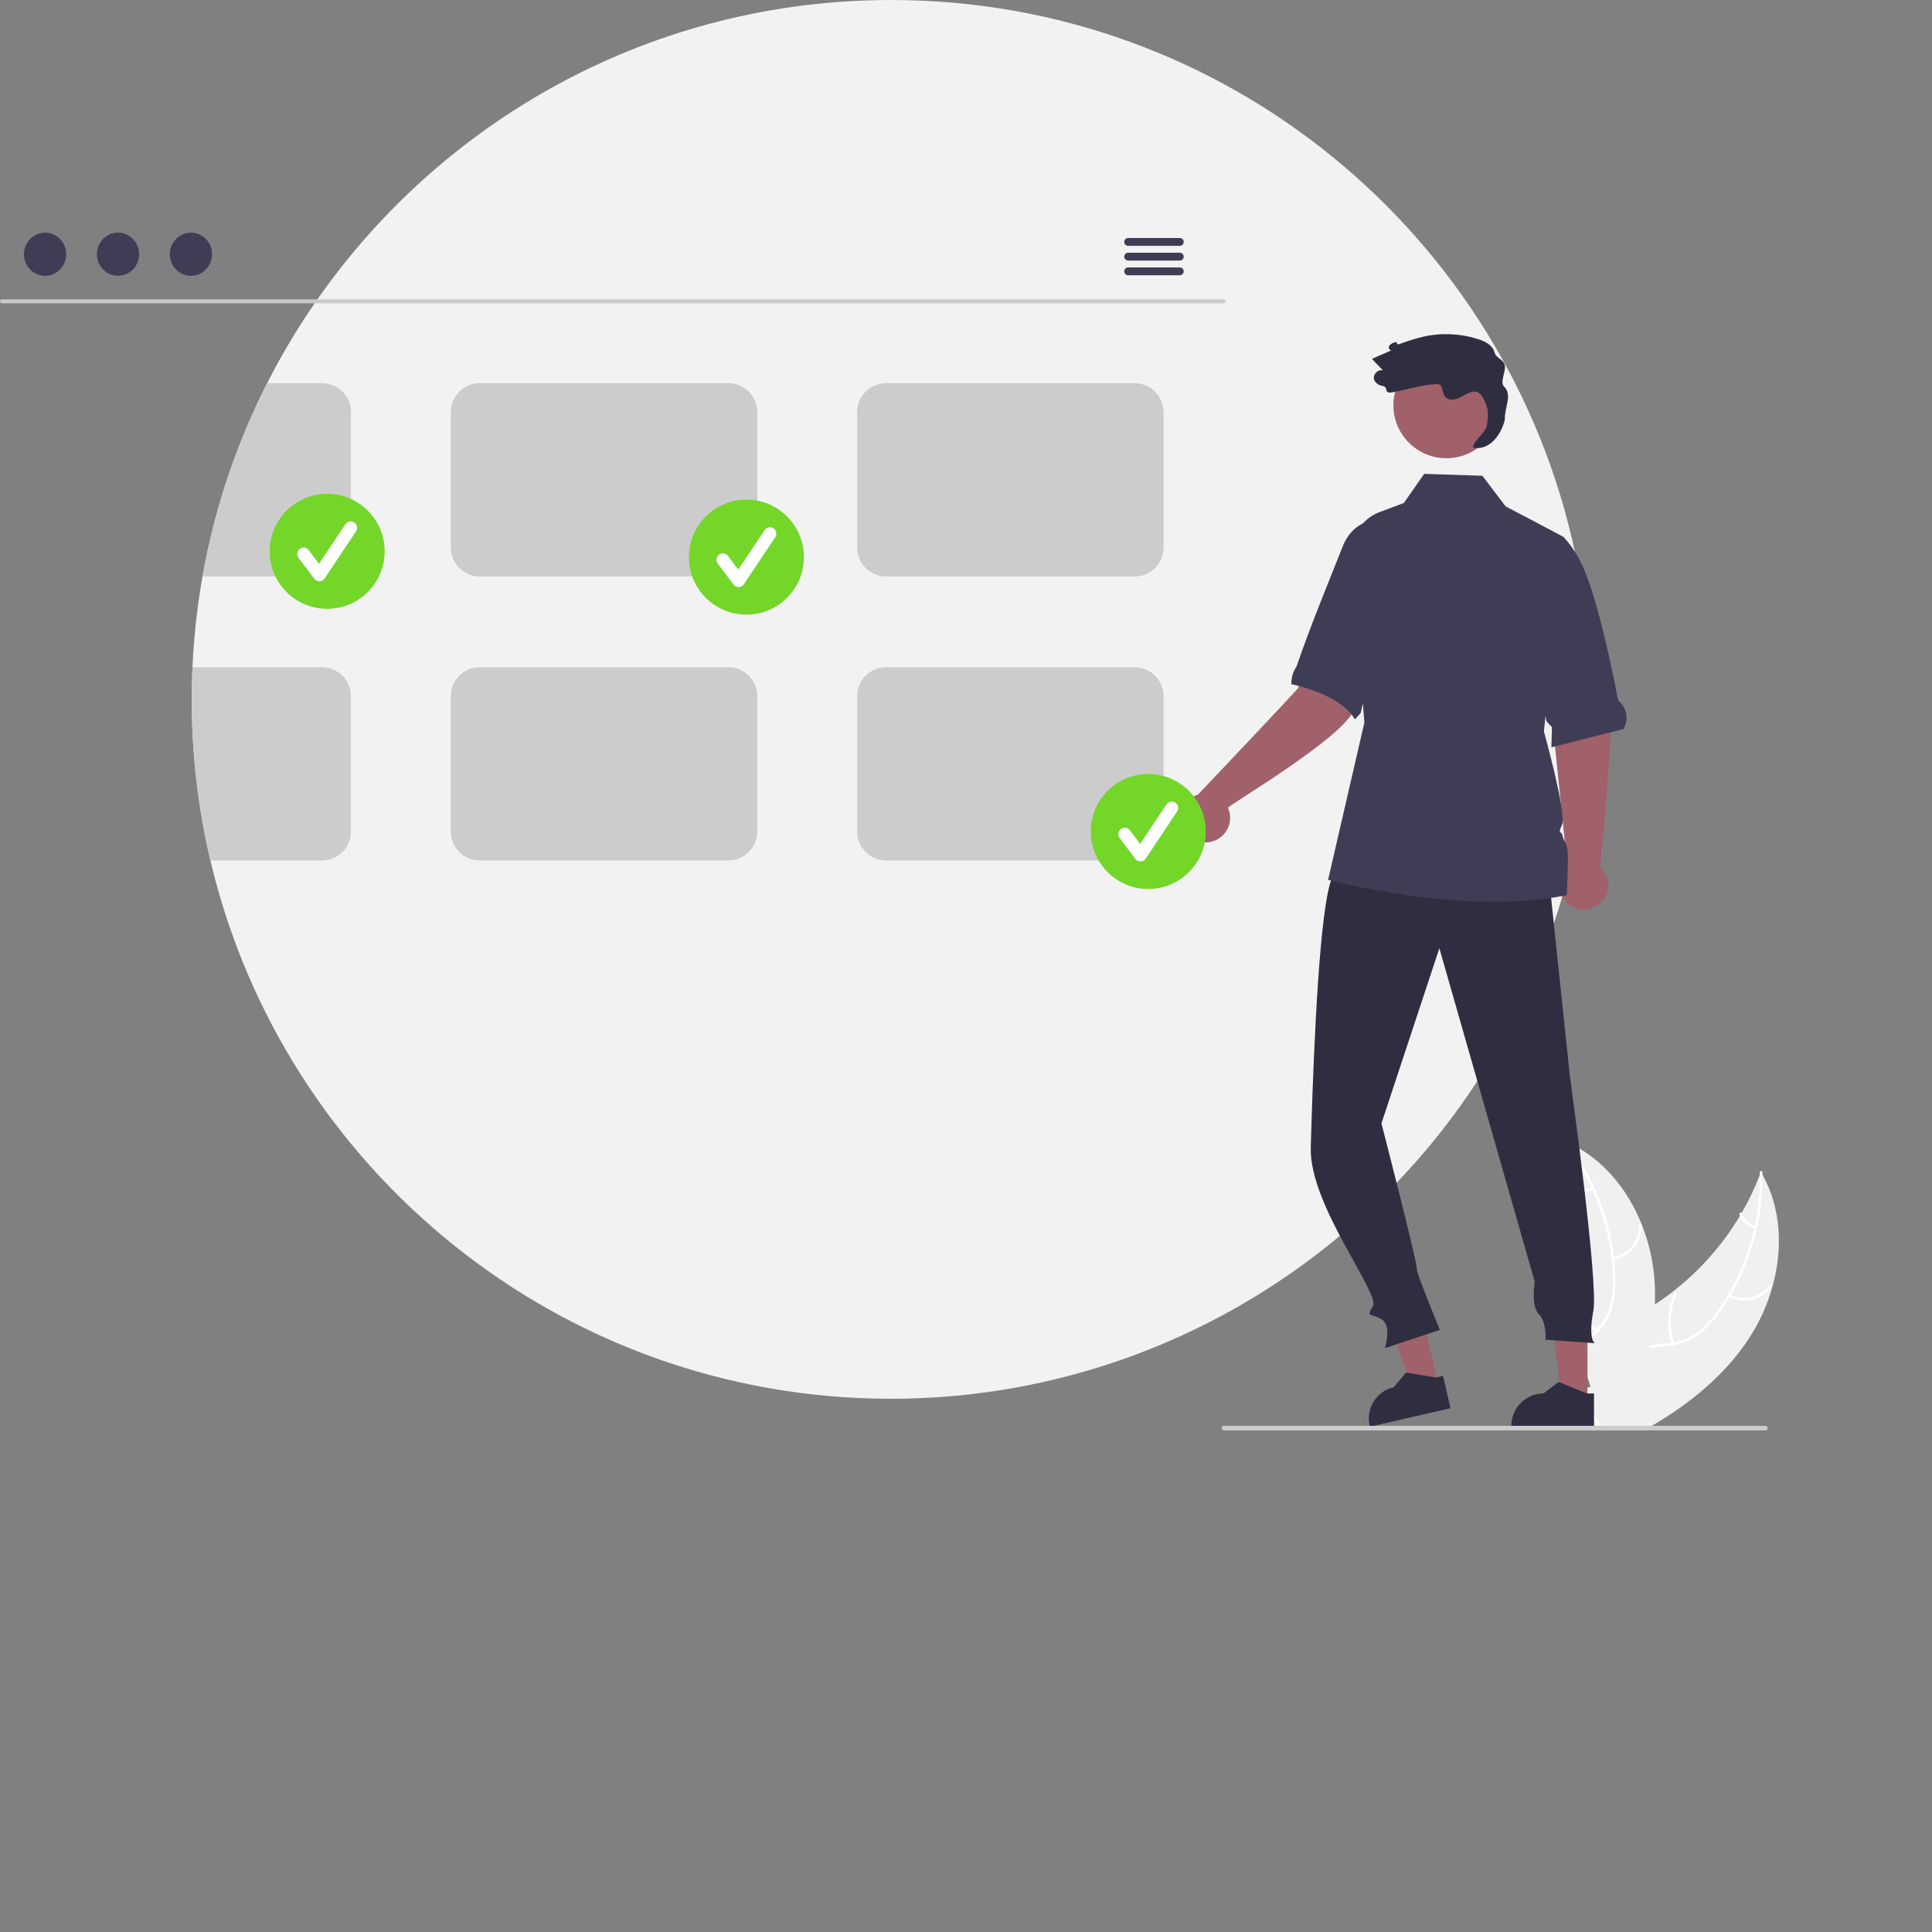 <?xml version="1.0" encoding="utf-8"?>
<!-- Generator: Adobe Illustrator 16.0.3, SVG Export Plug-In . SVG Version: 6.00 Build 0)  -->
<!DOCTYPE svg PUBLIC "-//W3C//DTD SVG 1.1//EN" "http://www.w3.org/Graphics/SVG/1.1/DTD/svg11.dtd">
<svg version="1.1" id="Capa_1" xmlns="http://www.w3.org/2000/svg" xmlns:xlink="http://www.w3.org/1999/xlink" x="0px" y="0px"
	 width="1000px" height="1000px" viewBox="0 0 1000 1000" enable-background="new 0 0 1000 1000" xml:space="preserve">
<rect x="0" y="0" width="1000" height="1000" fill="#808080" stroke="none"/>
<path fill="#F2F2F2" d="M823.25,362c0,6.65-0.181,13.253-0.54,19.81c-1.308,24.513-5.113,48.83-11.36,72.57
	c-0.01,0.01-0.01,0.01,0,0.021c-0.82,3.14-1.69,6.27-2.61,9.369c-0.04,0.15-0.08,0.29-0.13,0.431
	c-1.359,4.649-2.813,9.257-4.359,13.819v0.011c-49.833,147.004-187.779,245.927-343,245.97c-171.23,0-314.68-118.87-352.34-278.6
	c-6.438-27.333-9.68-55.32-9.66-83.4c0-5.58,0.127-11.13,0.38-16.65c3.001-67.482,24.918-132.76,63.25-188.38
	c0.46-0.68,0.93-1.36,1.41-2.03C229.709,61.27,338.33,0,461.25,0C634.97,0,780.1,122.36,815.16,285.6
	c0.005,0.005,0.009,0.012,0.01,0.02c2.26,10.52,4.053,21.2,5.38,32.04C822.355,332.371,823.257,347.179,823.25,362z"/>
<path fill="#F0F0F0" d="M917.516,665.621c-2.704,9.775-6.925,19.064-12.51,27.53c-12.48,18.87-30.341,33.3-49.971,44.851
	c-1.359,0.81-2.739,1.6-4.119,2.38h-13.771l-0.479-1.101v-0.01l-0.561-1.27l-0.07-0.15l-0.029,0.15l-0.551,2.38h-6.76
	c-0.56-0.79-1.109-1.58-1.649-2.38c-0.79-1.171-1.551-2.351-2.271-3.551c-1.271-2.099-2.406-4.276-3.399-6.52
	c-0.12-0.25-0.221-0.5-0.32-0.75l0.45-0.49l-1.87-8.18l3.76-0.62l-4.12-12.71c0.15-0.47,0.32-0.94,0.5-1.41
	c2.311-5.85,6.65-10.22,11.8-13.89c5.301-3.79,11.471-6.83,17.141-9.99c2.66-1.49,5.279-3.061,7.83-4.72v-0.011
	c3.26-2.109,6.423-4.366,9.489-6.77c0.053-0.033,0.103-0.07,0.15-0.11c0.042-0.03,0.082-0.063,0.12-0.1
	c13.748-10.741,25.382-23.941,34.31-38.93c0.006,0,0.01-0.005,0.011-0.01v-0.001c0.3-0.479,0.579-0.96,0.859-1.449v-0.011
	c3.656-6.288,6.803-12.859,9.41-19.649v-0.011c0.2-0.5,0.38-1,0.57-1.5c0.26,0.44,0.51,0.881,0.75,1.32
	c0.005,0,0.01,0.004,0.01,0.01l0,0C921.926,625.302,922.846,646.201,917.516,665.621z"/>
<path fill="#FFFFFF" d="M912.226,607.951c0.097,9.26-0.866,18.5-2.87,27.54c-0.9,4.138-2.022,8.224-3.36,12.24
	c-2.597,7.859-5.991,15.432-10.13,22.6c-0.229,0.391-0.449,0.771-0.689,1.15v0.01c-1.77,2.982-3.688,5.873-5.75,8.66
	c-3.121,4.44-6.977,8.316-11.4,11.46c-3.613,2.388-7.7,3.967-11.979,4.63c-0.801,0.15-1.62,0.261-2.45,0.36
	c-3.311,0.39-6.73,0.54-10.01,1.24c-1.662,0.328-3.279,0.848-4.82,1.55c-5.28,2.45-8.25,7.58-9.551,13.06
	c-0.229,0.96-0.409,1.931-0.55,2.9c-1.09,7.45,0.11,15.189-0.51,22.65c-0.069,0.789-0.16,1.59-0.27,2.38h-0.74l-0.48-1.101v-0.01
	c0.05-0.42,0.091-0.84,0.13-1.27c0.24-3.666,0.271-7.342,0.091-11.011c-0.04-1.649-0.07-3.31-0.05-4.97
	c0.02-1.33,0.069-2.66,0.17-3.979v-0.011c0.069-0.819,0.149-1.63,0.26-2.439c0.317-2.48,0.929-4.914,1.82-7.25
	c1.759-4.869,5.514-8.755,10.319-10.681c1.451-0.544,2.947-0.962,4.471-1.25c3.35-0.64,6.81-0.8,10.18-1.22
	c0.36-0.04,0.72-0.09,1.07-0.149c0.449-0.07,0.89-0.15,1.329-0.23c4.41-0.782,8.574-2.588,12.16-5.27
	c4.262-3.374,7.967-7.396,10.98-11.921c1.64-2.35,3.2-4.75,4.649-7.22c0-0.005,0.005-0.01,0.01-0.01h0.001
	c0.069-0.12,0.14-0.23,0.21-0.35l0.01-0.021c6.22-10.629,10.76-22.154,13.46-34.17c0.09-0.44,0.19-0.88,0.29-1.32
	c1.856-8.675,2.751-17.528,2.67-26.399v-0.011c0-0.42-0.01-0.829-0.02-1.25c-0.021-0.859,1.31-1.05,1.329-0.189
	c0.011,0.42,0.021,0.84,0.011,1.26C912.221,607.941,912.226,607.945,912.226,607.951L912.226,607.951z"/>
<path fill="#FFFFFF" d="M894.604,671.21c7.87,3.998,17.478,1.705,22.694-5.415c0.509-0.699-0.554-1.523-1.063-0.822
	c-4.848,6.642-13.812,8.762-21.12,4.994C894.346,669.571,893.84,670.817,894.604,671.21L894.604,671.21z"/>
<path fill="#FFFFFF" d="M866.584,695.21c-2.785-8.281-2.346-17.308,1.229-25.279c0.354-0.79-0.89-1.299-1.243-0.51
	c-3.705,8.302-4.143,17.696-1.227,26.308C865.622,696.549,866.861,696.026,866.584,695.21z"/>
<path fill="#FFFFFF" d="M908.612,634.654c-3.313-0.897-5.951-3.399-7.022-6.659c-0.269-0.824-1.507-0.3-1.24,0.519
	c1.2,3.595,4.104,6.36,7.752,7.384c0.344,0.128,0.728-0.032,0.877-0.366C909.117,635.188,908.954,634.797,908.612,634.654
	L908.612,634.654z"/>
<path fill="#F0F0F0" d="M856.546,675.161v0.011c-0.311,7.141-1.203,14.244-2.67,21.239v0.011c-0.08,0.479-0.19,0.949-0.29,1.42
	c-2.414,10.818-5.798,21.398-10.11,31.609c-1.19,2.881-2.437,5.73-3.74,8.551c-0.359,0.8-0.729,1.59-1.109,2.38h-1.48l-0.479-1.101
	v-0.01l-0.561-1.27l-0.07-0.15l-0.029,0.15l-0.551,2.38h-14.3l-2.779-2.38l-4.051-3.471l5.66-6.18l0.93-1.02l0.141-0.15l0.45-0.49
	l-1.87-8.18l3.76-0.62l-4.12-12.71l-1.95-6.01l-0.489-1.511l-2.851-8.79l-8.6,1.61l-1.4-4.899c2.578-5.976,4.724-12.128,6.42-18.41
	c0.01-0.051,0.03-0.09,0.04-0.141c4.544-16.922,5.906-34.54,4.02-51.96v-0.01c-0.06-0.56-0.13-1.13-0.21-1.68v-0.021
	c-0.856-7.219-2.302-14.355-4.319-21.34c-0.141-0.53-0.3-1.05-0.45-1.57c0.46,0.2,0.91,0.391,1.37,0.591l0.01,0.01h0.021
	c0.729,0.319,1.46,0.66,2.17,1.02c17.06,8.29,29.609,23.851,36.739,41.79c0.021,0.05,0.04,0.09,0.061,0.141
	c3.72,9.404,5.938,19.336,6.57,29.43C856.665,667.337,856.705,671.252,856.546,675.161z"/>
<path fill="#FFFFFF" d="M830.596,740.382h-1.58c-0.5-0.811-1.04-1.601-1.58-2.38c-0.86-1.211-1.747-2.394-2.66-3.551
	c-0.79-1-1.58-1.989-2.37-2.979c-0.819-1.03-1.63-2.061-2.42-3.12l0.931-1.021c0.149,0.2,0.3,0.4,0.46,0.601
	c2.56,3.37,5.329,6.609,7.699,10.07C829.605,738.781,830.115,739.571,830.596,740.382z"/>
<path fill="#FFFFFF" d="M809.153,591.01c0.261,0.33,0.53,0.671,0.78,1.011c1.95,2.529,3.793,5.14,5.53,7.83
	c3.093,4.746,5.84,9.709,8.22,14.85c0.19,0.4,0.38,0.81,0.561,1.22c5.092,11.233,8.412,23.189,9.84,35.44
	c0.02,0.12,0.029,0.229,0.04,0.35c0.329,2.86,0.543,5.73,0.64,8.61c0.318,5.424-0.218,10.863-1.59,16.12
	c-0.2,0.689-0.42,1.37-0.66,2.03c-0.602,1.617-1.355,3.174-2.25,4.649c-0.644,1.077-1.358,2.109-2.14,3.09
	c-0.471,0.601-0.96,1.19-1.48,1.761c-0.3,0.33-0.61,0.659-0.92,0.989c-0.26,0.25-0.51,0.511-0.771,0.761
	c-2.699,2.619-5.68,5.05-8.119,7.939l0.489,1.51c2.351-2.979,5.38-5.449,8.11-8.05c1.714-1.611,3.273-3.379,4.66-5.28
	c0.18-0.26,0.37-0.52,0.54-0.789c0.927-1.354,1.727-2.79,2.39-4.29c0.34-0.75,0.65-1.521,0.93-2.32c1.634-5.171,2.378-10.581,2.2-16
	c-0.032-3.472-0.239-6.939-0.62-10.39c-0.04-0.45-0.09-0.891-0.149-1.341c-1.015-8.213-2.864-16.302-5.521-24.14
	c-3.361-9.943-7.986-19.414-13.76-28.18c-1.65-2.511-3.4-4.96-5.25-7.351c-0.24-0.33-0.49-0.649-0.75-0.979
	C809.573,589.38,808.624,590.33,809.153,591.01z"/>
<path fill="#FFFFFF" d="M834.907,652.177c8.69-1.547,14.981-9.161,14.859-17.988c-0.008-0.371-0.316-0.665-0.688-0.656
	c-0.353,0.008-0.64,0.288-0.656,0.641c0.128,8.222-5.753,15.312-13.856,16.704C833.714,651.024,834.061,652.323,834.907,652.177
	L834.907,652.177z"/>
<path fill="#FFFFFF" d="M826.984,688.209c-7.209-4.936-12.293-12.406-14.238-20.924c-0.192-0.844-1.492-0.502-1.301,0.342
	c2.041,8.859,7.348,16.623,14.861,21.743C827.022,689.857,827.696,688.694,826.984,688.209z"/>
<path fill="#FFFFFF" d="M824.082,614.555c-3.185,1.278-6.798,0.869-9.616-1.089c-0.71-0.496-1.383,0.668-0.678,1.161
	c3.122,2.147,7.106,2.607,10.636,1.229c0.351-0.104,0.561-0.464,0.479-0.821C824.807,614.677,824.44,614.463,824.082,614.555z"/>
<path fill="#CACACA" d="M633.316,156.974H0.993c-0.561-0.012-1.005-0.477-0.993-1.038c0.012-0.543,0.449-0.981,0.993-0.993h632.323
	c0.561,0.013,1.006,0.477,0.993,1.038C634.298,156.524,633.859,156.962,633.316,156.974z"/>
<ellipse fill="#3F3D56" cx="23.348" cy="131.591" rx="10.925" ry="11.169"/>
<ellipse fill="#3F3D56" cx="61.09" cy="131.591" rx="10.925" ry="11.169"/>
<ellipse fill="#3F3D56" cx="98.833" cy="131.591" rx="10.925" ry="11.169"/>
<path fill="#3F3D56" d="M610.699,123.19h-26.81c-1.121,0.022-2.012,0.949-1.989,2.07c0.021,1.09,0.899,1.968,1.989,1.99h26.81
	c1.121-0.022,2.012-0.949,1.99-2.07C612.668,124.09,611.789,123.212,610.699,123.19z"/>
<path fill="#3F3D56" d="M610.699,130.81h-26.81c-1.121,0.022-2.012,0.949-1.989,2.07c0.021,1.09,0.899,1.968,1.989,1.99h26.81
	c1.121-0.022,2.012-0.949,1.99-2.07C612.668,131.71,611.789,130.832,610.699,130.81z"/>
<path fill="#3F3D56" d="M610.699,138.42h-26.81c-1.121,0.022-2.012,0.949-1.989,2.07c0.021,1.09,0.899,1.968,1.989,1.99h26.81
	c1.121-0.022,2.012-0.949,1.99-2.07C612.668,139.32,611.789,138.441,610.699,138.42z"/>
<path fill="#CCCCCC" d="M166.66,198.35h-28.39c-16.012,31.522-27.283,65.236-33.45,100.05h61.84c8.27,0.014,14.985-6.678,15-14.948
	c0-0.018,0-0.035,0-0.052v-70.06C181.648,205.062,174.938,198.355,166.66,198.35z"/>
<path fill="#CCCCCC" d="M376.97,198.35h-128.63c-8.278,0.005-14.989,6.712-15,14.99v70.06c0.01,8.28,6.72,14.99,15,15h128.63
	c8.28-0.01,14.989-6.72,15-15v-70.06C391.959,205.062,385.248,198.355,376.97,198.35z"/>
<path fill="#CCCCCC" d="M587.279,198.35h-128.63c-8.278,0.005-14.989,6.712-15,14.99v70.06c0.011,8.28,6.72,14.99,15,15h128.63
	c8.28-0.01,14.99-6.72,15-15v-70.06C602.269,205.062,595.558,198.355,587.279,198.35z"/>
<path fill="#CCCCCC" d="M166.66,345.35h-67.03c-0.25,5.52-0.376,11.07-0.38,16.65c-0.02,28.08,3.222,56.067,9.66,83.4h57.75
	c8.28-0.011,14.99-6.721,15-15V360.34C181.648,352.062,174.938,345.355,166.66,345.35z"/>
<path fill="#CCCCCC" d="M376.97,345.35h-128.63c-8.278,0.005-14.989,6.712-15,14.99V430.4c0.01,8.279,6.72,14.989,15,15h128.63
	c8.28-0.011,14.989-6.721,15-15V360.34C391.959,352.062,385.248,345.355,376.97,345.35z"/>
<path fill="#CCCCCC" d="M587.279,345.35h-128.63c-8.278,0.005-14.989,6.712-15,14.99V430.4c0.011,8.279,6.72,14.989,15,15h128.63
	c0.41,0,0.82-0.021,1.23-0.061c1.606-0.118,3.183-0.507,4.66-1.15c5.474-2.342,9.047-7.696,9.109-13.649v-70.2
	C602.269,352.062,595.558,345.355,587.279,345.35z"/>
<circle fill="#73D629" cx="169.344" cy="285.373" r="29.759"/>
<path fill="#FFFFFF" d="M165.285,300.861c-1.042,0-2.023-0.491-2.648-1.324l-8.119-10.825c-1.1-1.46-0.807-3.536,0.654-4.636
	s3.536-0.807,4.635,0.654c0.002,0.003,0.005,0.006,0.007,0.01l5.312,7.082l13.642-20.463c1.011-1.523,3.066-1.938,4.589-0.926
	s1.938,3.066,0.926,4.589c-0.002,0.003-0.004,0.007-0.007,0.01l-16.237,24.356c-0.596,0.894-1.588,1.443-2.663,1.473
	C165.346,300.861,165.315,300.861,165.285,300.861z"/>
<circle fill="#73D629" cx="386.344" cy="288.373" r="29.759"/>
<path fill="#FFFFFF" d="M382.284,303.861c-1.042,0-2.022-0.491-2.647-1.324l-8.119-10.825c-1.097-1.463-0.8-3.538,0.662-4.634
	c1.463-1.097,3.538-0.8,4.635,0.662l5.312,7.082l13.642-20.463c1.015-1.521,3.07-1.932,4.591-0.918
	c1.521,1.014,1.933,3.069,0.918,4.59l-16.237,24.356c-0.596,0.894-1.589,1.443-2.662,1.473
	C382.346,303.861,382.315,303.861,382.284,303.861z"/>
<path fill="#A0616A" d="M811.311,448.735l-9.315-90.164l-2.458-37.108l26.072-4.714c0,0,3.904,25.51,7.319,40.481
	c3.371,14.772-4.49,89.526-4.698,91.498c5.223,4.669,5.67,12.688,1,17.911c-4.67,5.222-12.688,5.67-17.911,1
	c-5.222-4.67-5.67-12.689-1-17.911C810.631,449.379,810.962,449.047,811.311,448.735z"/>
<polygon fill="#A0616A" points="744.583,717.124 731.653,720.08 714.099,671.614 733.182,667.251 "/>
<path fill="#2F2E41" d="M746.92,712.15l-3.301,0.75l-0.34,0.08l-15.09-2.461l-0.439-0.069l-6.301,7.52
	c-8.962,2.051-14.566,10.978-12.52,19.94l0.02,0.09l0.11,0.44l1.92-0.44l39.771-9.1L746.92,712.15z"/>
<polygon fill="#A0616A" points="821.665,725.578 808.401,725.578 802.092,674.418 821.667,674.419 "/>
<path fill="#2F2E41" d="M821.319,721.25l-1.16-0.47l-13-5.29l-0.42-0.17l-7.81,5.93c-9.192-0.003-16.646,7.446-16.65,16.639v0.001
	v0.54l36.61,0.011h6.16v-17.19H821.319z"/>
<path fill="#2F2E41" d="M801.492,451.767l11.155,105.981c0,0,14.851,106.116,12.062,120.759
	c-2.788,14.642,0.697,16.733,0.697,16.733l-25.447-1.813c0,0,0.697-9.063-3.486-13.247s-2.092-16.734-2.092-16.734l-49.365-172.634
	l-29.981,90.642c0,0,18.94,73.505,18.243,74.899s12,32,12,32l-28.408,9.42c0,0,3.486-11.155-1.395-14.642s-9.064-0.697-4.881-6.973
	s-32.961-52.36-32.145-82.061c0.246-8.935,0.543-18.521,0.9-28.343c1.889-51.973,5.455-110.536,11.979-113.989
	C703.181,445.491,801.492,451.767,801.492,451.767z"/>
<circle fill="#A0616A" cx="748.66" cy="209.744" r="27.439"/>
<path fill="#3F3D56" d="M840.277,377.354l-37.259,9.458l0.259-10.458l-2.828-3l-5.65-29.598l-5.999-76.627l20.589,10.92l0.025,0.019
	c3.595,3.956,6.602,8.408,8.928,13.22c7.762,15.778,15.218,50.533,19.12,70.719c0.135,0.423,0.394,0.796,0.743,1.07
	C842.196,366.741,843.062,372.706,840.277,377.354L840.277,377.354z"/>
<path fill="#A0616A" d="M620.1,411.262c0,0,51.428-54.219,51.908-55.241c3.592-27.28,13.924-39.314,15.473-38.008l26.668,9.239
	c0,0-7.932,25.119-13.303,40.04c-5.132,14.257-64.277,49.08-65.265,50.799c2.891,6.381,0.06,13.897-6.321,16.788
	c-6.382,2.891-13.898,0.06-16.789-6.321c-2.891-6.382-0.06-13.898,6.322-16.789C619.219,411.576,619.655,411.406,620.1,411.262z"/>
<path fill="#3F3D56" d="M726.96,272.064c0,0-23.09-11.316-32.045,10.909c-4.909,12.547-17.466,42.998-23.723,61.743
	c-0.042,0.12-0.099,0.232-0.171,0.336c-1.674,2.487-2.576,5.412-2.596,8.409c0.002,0.218-0.021,0.436-0.068,0.649
	c0,0,25.373,4.943,32.92,18.243l2.993-3.249l0.532-2.276L726.96,272.064z"/>
<path fill="#3F3D56" d="M810.975,463.318c-53.139,10.974-123.559-7.894-123.559-7.894l18.785-81.43l-6.678-85.217
	c-0.816-10.421,5.119-20.19,14.354-23.651l12.75-4.776l10.539-15.088l30.104,0.988l12.034,15.84l9.496,5.038l20.589,10.92
	l0.091,0.045v0.045l-6.461,62.672l-3.896,37.788c0,0,11.834,42.5,9.405,48.137c-2.428,5.627-0.316,2.909,0.272,5.917
	c0.589,3.009,2.393,3.199,2.664,9.125C811.745,447.695,810.975,463.318,810.975,463.318z"/>
<path fill="#2F2E41" d="M778.426,199.974c-2.169-2.139,1.096-7.802,0.479-10.785c-0.706-3.42-4.475-3.521-5.374-6.895
	c-0.968-3.63-4.835-5.606-8.412-6.757c-9.167-2.934-18.949-3.381-28.347-1.298c-4.158,1.016-8.254,2.277-12.263,3.777
	c-2.769,0.975-0.099-1.676-2.867-0.702c-1.048,0.233-1.973,0.847-2.595,1.722c-0.498,0.941,0.174,2.445,1.221,2.255
	c-3.379,1.49-6.759,2.98-10.138,4.471c1.896,1.985,3.79,3.97,5.686,5.956c-2.694-0.767-5.566,2.445-4.504,5.037
	c0.867,1.661,2.496,2.789,4.356,3.016c3.043,0.592,0.734,3.489,3.835,3.433s24.72-6.412,26.227-3.702
	c1.073,1.93,0.955,4.485,2.488,6.075c1.96,2.034,5.384,1.29,7.879-0.034c2.495-1.324,5.026-3.144,7.834-2.826
	c2.931,0.331,5.147,5.747,5.869,8.607s0.266,5.869-0.194,8.783c-0.603,3.826-6.644,7.652-7.246,11.479
	c6.703,1.854,13.895-4.045,16.545-14.303C778.641,210.795,783.046,204.532,778.426,199.974z"/>
<circle fill="#73D629" cx="594.344" cy="430.374" r="29.759"/>
<path fill="#FFFFFF" d="M590.284,445.861c-1.042,0-2.022-0.49-2.647-1.324l-8.119-10.825c-1.097-1.463-0.8-3.537,0.662-4.635
	c1.463-1.097,3.538-0.8,4.635,0.663l5.312,7.081l13.642-20.463c1.015-1.521,3.07-1.933,4.591-0.918
	c1.521,1.014,1.933,3.069,0.918,4.591l-16.237,24.356c-0.596,0.894-1.589,1.442-2.662,1.473
	C590.346,445.861,590.315,445.861,590.284,445.861z"/>
<path fill="#CCCCCC" d="M914.945,739.191c0.002,0.655-0.527,1.188-1.183,1.19c-0.003,0-0.005,0-0.007,0h-280.29
	c-0.657,0-1.19-0.533-1.19-1.19s0.533-1.189,1.19-1.189h280.29c0.655-0.002,1.188,0.527,1.189,1.183
	C914.945,739.187,914.945,739.189,914.945,739.191z"/>
</svg>
